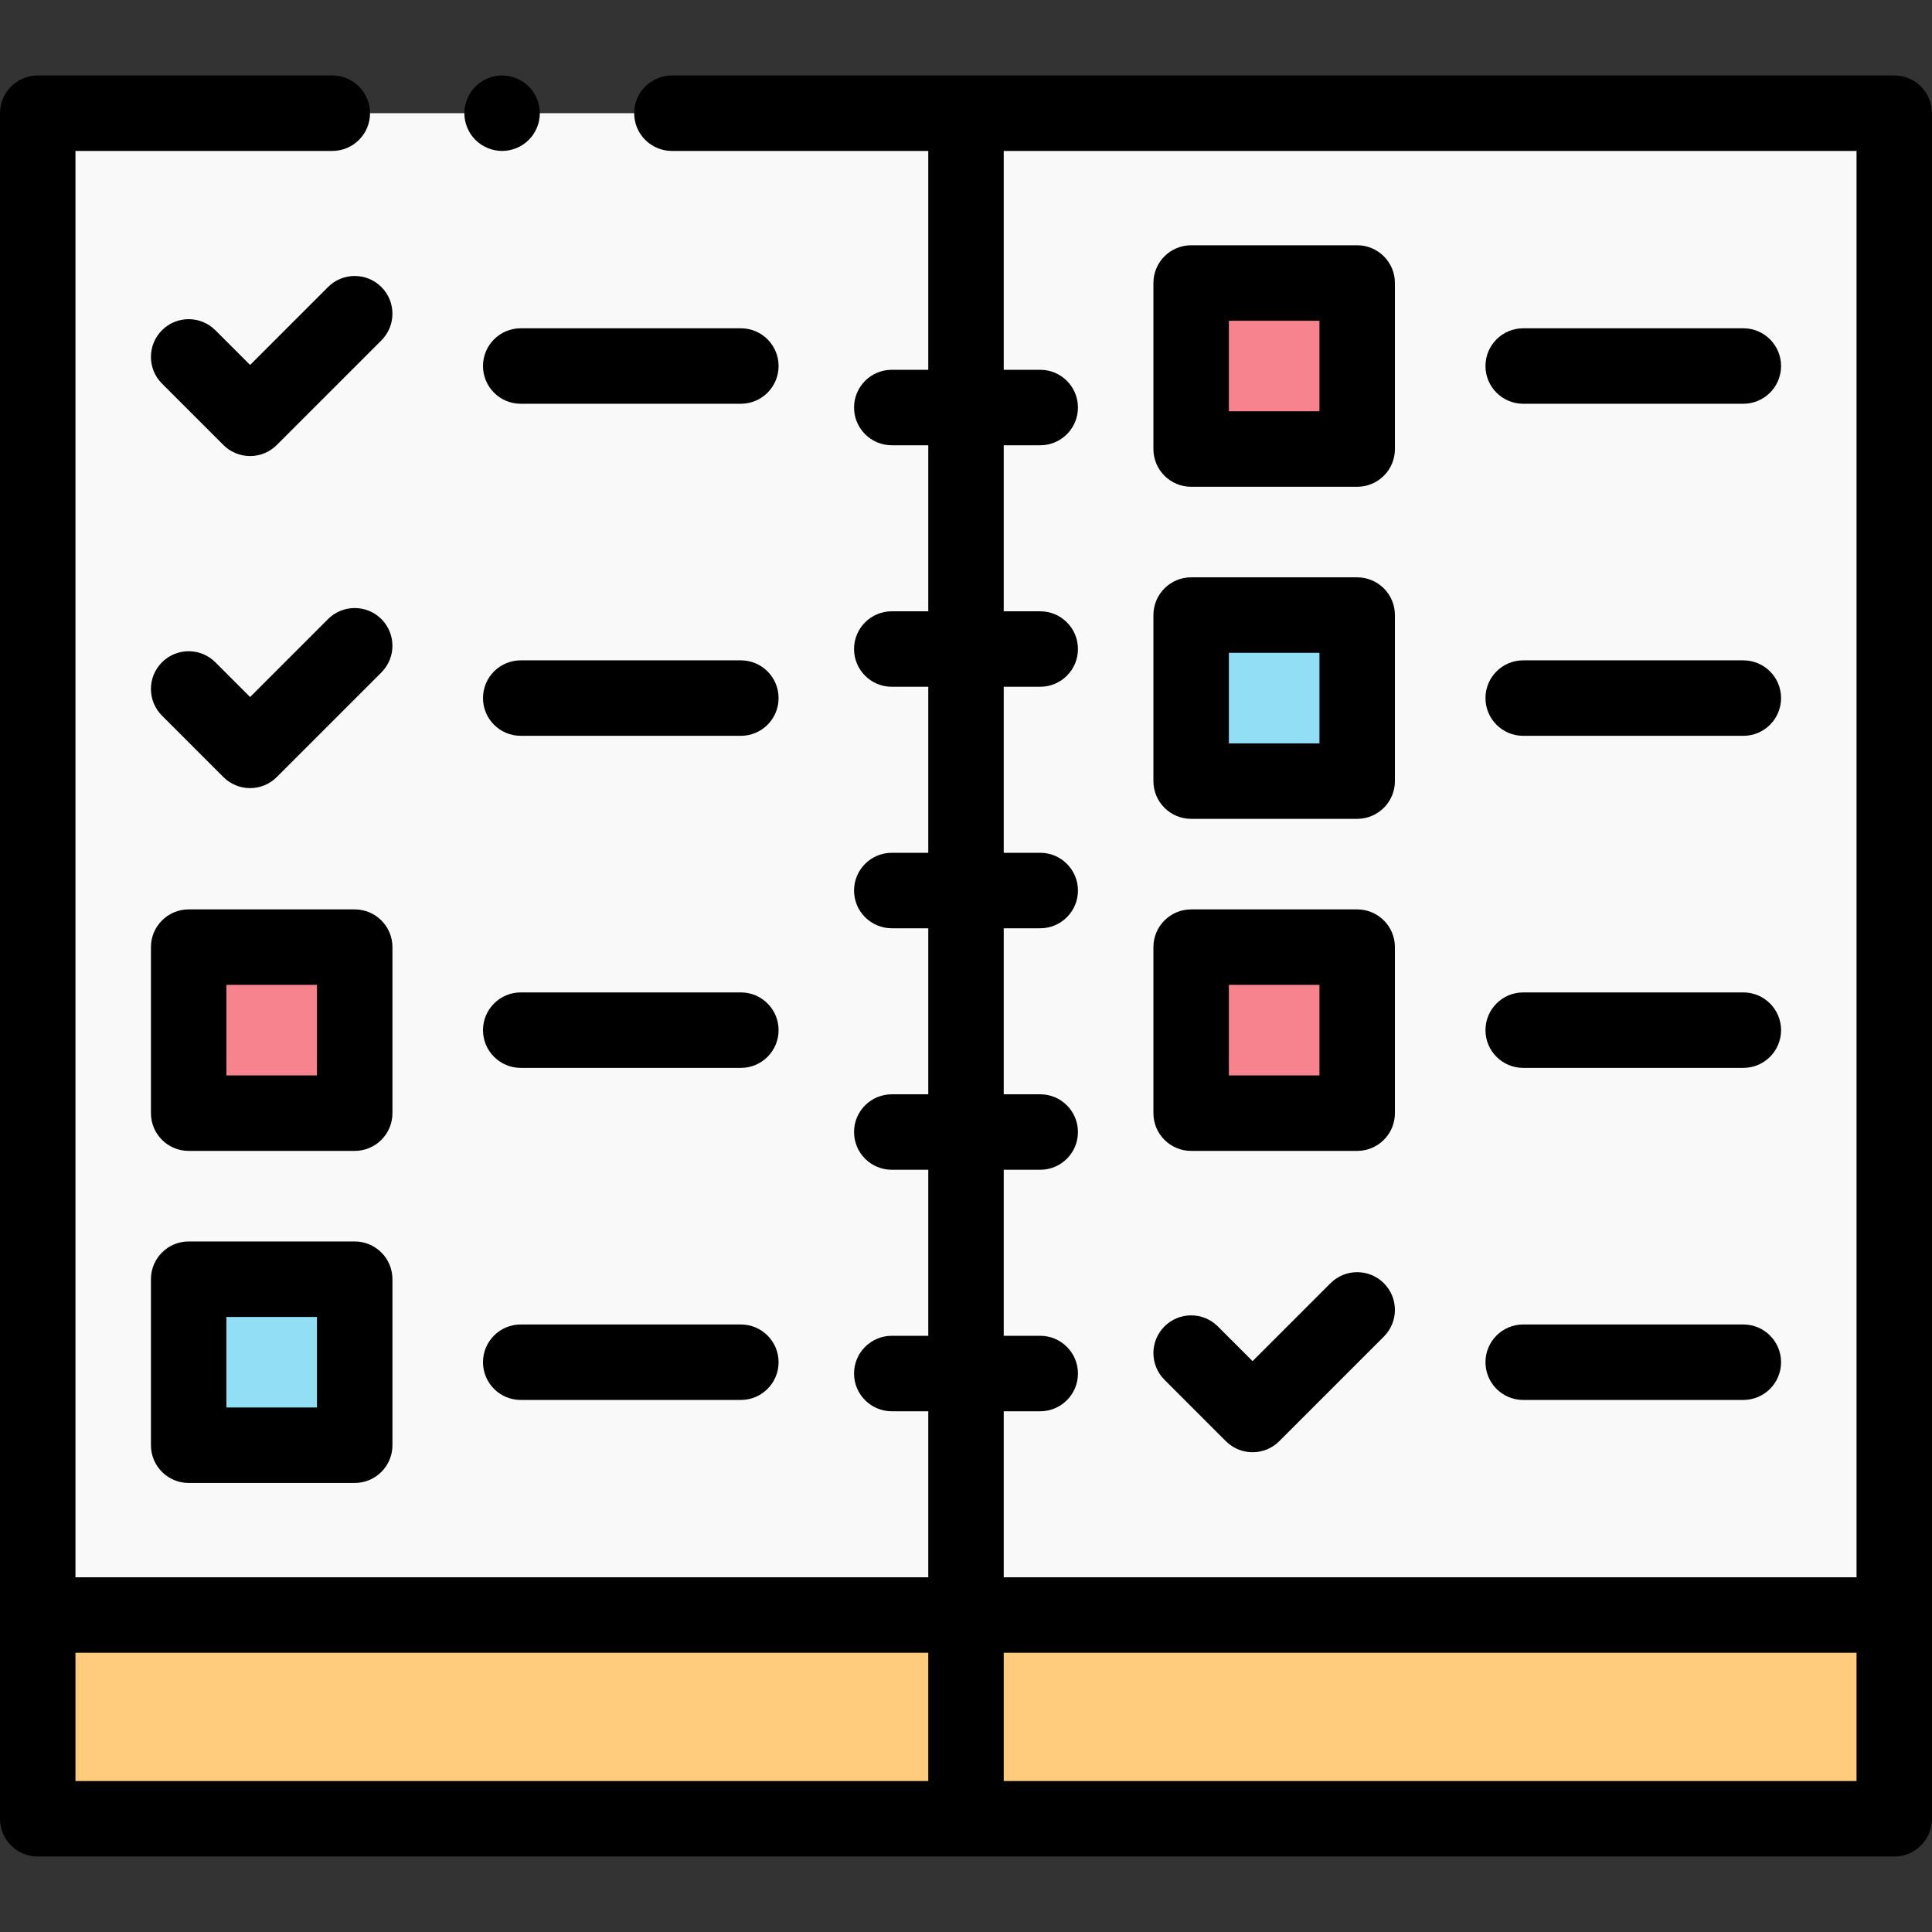 <svg id="Layer_1" enable-background="new 0 0 512 512" height="512" viewBox="0 0 512 512" width="512" xmlns="http://www.w3.org/2000/svg"><rect x="0" y="0" width="512" height="512" fill="#333333" stroke="none"/><g id="XMLID_1146_"><g id="XMLID_1261_"><path id="XMLID_1581_" d="m10 30h492v398h-492z" fill="#f9f9f9"/><path id="XMLID_1580_" d="m10 428h492v54h-492z" fill="#ffcb7c"/><g id="XMLID_1532_"><path id="XMLID_1577_" d="m315.667 75h44v44h-44z" fill="#f6838d"/><path id="XMLID_1574_" d="m315.667 163h44v44h-44z" fill="#91def5"/><path id="XMLID_1552_" d="m315.667 251h44v44h-44z" fill="#f6838d"/></g><g id="XMLID_1188_"><path id="XMLID_1521_" d="m50 339h44v44h-44z" fill="#91def5"/><path id="XMLID_1518_" d="m50 251h44v44h-44z" fill="#f6838d"/></g></g><g id="XMLID_1066_"><path id="XMLID_1887_" d="m502 20h-323.937c-5.522 0-10 4.477-10 10s4.478 10 10 10h67.937v58h-9.667c-5.522 0-10 4.477-10 10s4.478 10 10 10h9.667v44h-9.667c-5.522 0-10 4.477-10 10s4.478 10 10 10h9.667v44h-9.667c-5.522 0-10 4.477-10 10s4.478 10 10 10h9.667v44h-9.667c-5.522 0-10 4.477-10 10s4.478 10 10 10h9.667v44h-9.667c-5.522 0-10 4.477-10 10s4.478 10 10 10h9.667v44h-226v-378h68.063c5.522 0 10-4.477 10-10s-4.478-10-10-10h-78.063c-5.522 0-10 4.477-10 10v452c0 5.523 4.478 10 10 10h492c5.522 0 10-4.477 10-10v-452c0-5.523-4.478-10-10-10zm-236 354h9.667c5.522 0 10-4.477 10-10s-4.478-10-10-10h-9.667v-44h9.667c5.522 0 10-4.477 10-10s-4.478-10-10-10h-9.667v-44h9.667c5.522 0 10-4.477 10-10s-4.478-10-10-10h-9.667v-44h9.667c5.522 0 10-4.477 10-10s-4.478-10-10-10h-9.667v-44h9.667c5.522 0 10-4.477 10-10s-4.478-10-10-10h-9.667v-58h226v378h-226zm-246 64h226v34h-226zm472 34h-226v-34h226z"/><path id="XMLID_1956_" d="m462 87h-58.333c-5.522 0-10 4.477-10 10s4.478 10 10 10h58.333c5.522 0 10-4.477 10-10s-4.478-10-10-10z"/><path id="XMLID_1958_" d="m462 175h-58.333c-5.522 0-10 4.477-10 10s4.478 10 10 10h58.333c5.522 0 10-4.477 10-10s-4.478-10-10-10z"/><path id="XMLID_1964_" d="m462 263h-58.333c-5.522 0-10 4.477-10 10s4.478 10 10 10h58.333c5.522 0 10-4.477 10-10s-4.478-10-10-10z"/><path id="XMLID_1965_" d="m462 351h-58.333c-5.522 0-10 4.477-10 10s4.478 10 10 10h58.333c5.522 0 10-4.477 10-10s-4.478-10-10-10z"/><path id="XMLID_1967_" d="m196.333 351h-58.333c-5.522 0-10 4.477-10 10s4.478 10 10 10h58.333c5.522 0 10-4.477 10-10s-4.478-10-10-10z"/><path id="XMLID_1971_" d="m104 251c0-5.523-4.478-10-10-10h-44c-5.522 0-10 4.477-10 10v44c0 5.523 4.478 10 10 10h44c5.522 0 10-4.477 10-10zm-20 34h-24v-24h24z"/><path id="XMLID_2020_" d="m315.667 129h44c5.522 0 10-4.477 10-10v-44c0-5.523-4.478-10-10-10h-44c-5.522 0-10 4.477-10 10v44c0 5.523 4.478 10 10 10zm10-44h24v24h-24z"/><path id="XMLID_2042_" d="m315.667 217h44c5.522 0 10-4.477 10-10v-44c0-5.523-4.478-10-10-10h-44c-5.522 0-10 4.477-10 10v44c0 5.523 4.478 10 10 10zm10-44h24v24h-24z"/><path id="XMLID_2064_" d="m315.667 305h44c5.522 0 10-4.477 10-10v-44c0-5.523-4.478-10-10-10h-44c-5.522 0-10 4.477-10 10v44c0 5.523 4.478 10 10 10zm10-44h24v24h-24z"/><path id="XMLID_2104_" d="m94 329h-44c-5.522 0-10 4.477-10 10v44c0 5.523 4.478 10 10 10h44c5.522 0 10-4.477 10-10v-44c0-5.523-4.478-10-10-10zm-10 44h-24v-24h24z"/><path id="XMLID_2105_" d="m196.333 263h-58.333c-5.522 0-10 4.477-10 10s4.478 10 10 10h58.333c5.522 0 10-4.477 10-10s-4.478-10-10-10z"/><path id="XMLID_2106_" d="m196.333 175h-58.333c-5.522 0-10 4.477-10 10s4.478 10 10 10h58.333c5.522 0 10-4.477 10-10s-4.478-10-10-10z"/><path id="XMLID_2107_" d="m196.333 87h-58.333c-5.522 0-10 4.477-10 10s4.478 10 10 10h58.333c5.522 0 10-4.477 10-10s-4.478-10-10-10z"/><path id="XMLID_2108_" d="m86.929 76.067-20.653 20.652-9.205-9.206c-3.905-3.905-10.235-3.905-14.143 0-3.905 3.905-3.905 10.237 0 14.142l16.276 16.277c1.875 1.875 4.419 2.929 7.071 2.929s5.195-1.054 7.071-2.929l27.724-27.723c3.905-3.905 3.905-10.237 0-14.142s-10.234-3.905-14.141 0z"/><path id="XMLID_2109_" d="m101.071 164.067c-3.905-3.905-10.235-3.905-14.143 0l-20.652 20.652-9.205-9.206c-3.905-3.905-10.235-3.905-14.143 0-3.905 3.905-3.905 10.237 0 14.142l16.276 16.277c1.875 1.875 4.419 2.929 7.071 2.929s5.195-1.054 7.071-2.929l27.724-27.723c3.907-3.905 3.907-10.236.001-14.142z"/><path id="XMLID_2112_" d="m352.596 340.067-20.652 20.652-9.205-9.206c-3.905-3.905-10.235-3.905-14.143 0-3.905 3.905-3.905 10.237 0 14.142l16.276 16.277c1.875 1.875 4.419 2.929 7.071 2.929s5.195-1.054 7.071-2.929l27.724-27.723c3.905-3.905 3.905-10.237 0-14.142-3.904-3.904-10.234-3.905-14.142 0z"/><path id="XMLID_2114_" d="m133.06 40c2.641 0 5.21-1.07 7.07-2.93 1.87-1.86 2.93-4.44 2.93-7.07s-1.06-5.21-2.93-7.07c-1.86-1.86-4.44-2.93-7.07-2.93s-5.2 1.07-7.069 2.93c-1.86 1.86-2.931 4.44-2.931 7.07s1.07 5.21 2.931 7.07c1.859 1.86 4.439 2.93 7.069 2.93z"/></g></g></svg>